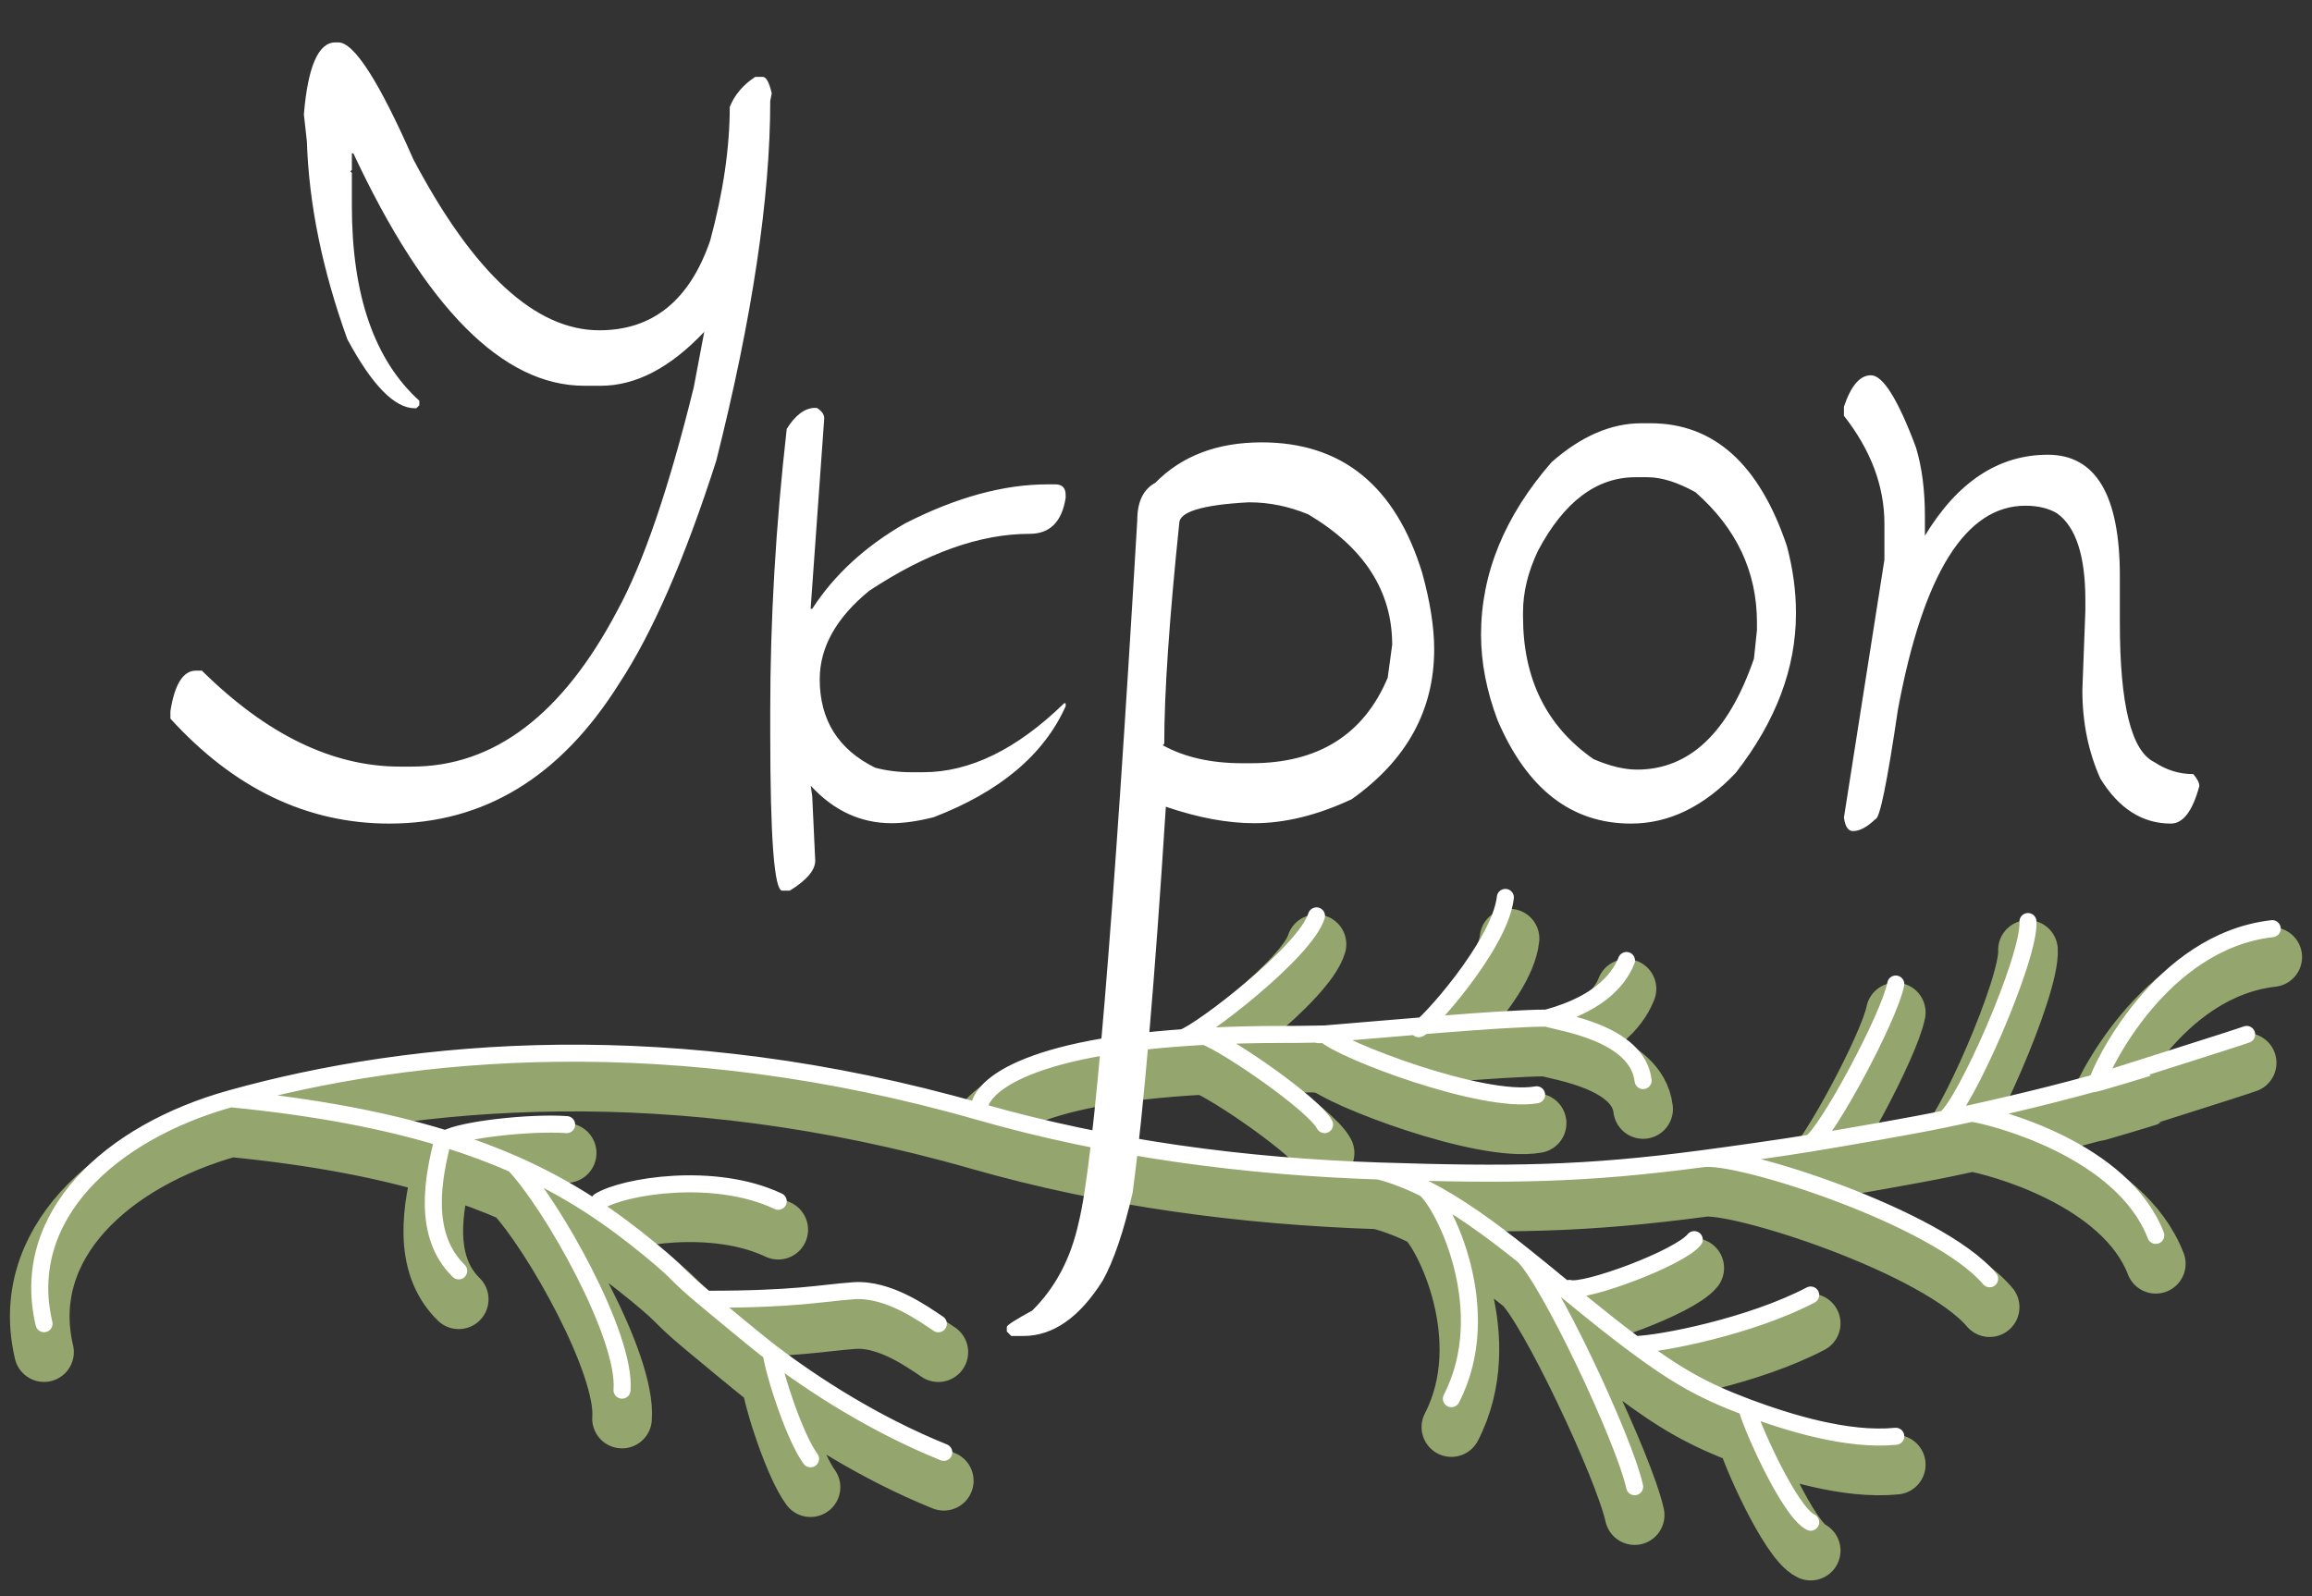<svg width="814" height="562" viewBox="0 0 814 562" fill="none" xmlns="http://www.w3.org/2000/svg">
<rect x="0" y="0" width="814" height="562" fill="#333333" stroke="none"/>
<g clip-path="url(#clip0_8_7)">
<path d="M15.501 476.102C6.535 438.154 38.912 408.694 81.141 396.886M344.732 401.414C390.658 414.56 438.536 420.801 485.504 422.329M344.732 401.414C237.365 370.681 145.556 378.875 81.141 396.886M344.732 401.414C343.884 393.399 359.537 378.292 424.215 374.923M790.99 374.246C787.41 375.604 742.397 389.72 738.32 391.14M572.649 348.21C570.802 352.774 565.346 362.922 544.5 368.5M485.504 422.329C490.976 423.75 496.391 425.905 501.784 428.624M485.504 422.329C531.658 423.83 557.818 423.524 599.5 418M667.455 515.744C650.556 517.45 629.502 510.927 615 505.5M81.141 396.886C111.882 399.891 136.172 404.689 156.077 410.783M332.282 521.404C307.816 511.503 286.57 497.729 271.5 486.313M156.077 410.783C152.5 424.5 148.476 444.822 161.5 457.5M156.077 410.783C156.916 411.042 156.077 410.783 156.916 411.042M156.916 411.042C162.383 407.832 186.476 405.094 199.5 406M156.916 411.042C165.742 413.777 173.701 416.769 180.976 419.974M211 433C219.3 427.717 251.5 422.329 274 433M180.976 419.974C194.383 434.163 220.532 480.483 219 499.5M180.976 419.974C200.837 428.723 215.606 439.059 229.015 450.089C240.665 459.672 236.456 457.454 248.5 467.5M271.5 486.313C272.777 494.854 279.995 516.424 285.358 523.668M271.5 486.313C267.491 483.276 252.175 470.565 248.5 467.5M248.5 467.5C280.5 467.5 288.242 465.406 300.5 464.5C312.758 463.594 325.26 472.729 330.367 476.125M417.512 374.246C423.577 372.359 459.669 345.178 463.5 332.5M424.215 374.923C432.621 374.485 441.854 374.246 451.987 374.246C453.603 374.246 455.199 374.24 456.775 374.229C460.051 374.205 463.243 374.156 466.351 374.085M424.215 374.923C432.515 378.093 462.521 398.755 466.351 406M466.351 374.085C476.467 373.852 457.931 374.757 466.351 374.085ZM466.351 374.085C471.459 379.504 522 398.896 541 395.5M466.351 374.085C486.279 372.494 528.598 368.5 544.5 368.5M499.5 372.237C501.415 372.237 529.576 347.5 531.47 330.5M544.5 368.5C548.65 369.967 576.5 373.5 578.5 390.5M501.784 428.624C508.487 434.27 527 471.5 511 502.5M501.784 428.624C513.261 434.411 524.637 442.753 536.259 452.019M536.259 452.019C545.197 460.431 571.691 516.294 575.522 533.5M536.259 452.019C545.919 459.721 555.749 468.062 565.945 476.102C569.1 478.59 572.29 481.049 575.522 483.452M552.538 463.673C557.965 465.294 591.137 453.107 596.5 446.5M575.522 483.452C584.779 483.273 616.5 477 637.5 466M575.522 483.452C589.587 493.911 598.899 499.475 615 505.5M615 505.5C615.638 509.904 629.839 542.378 637.5 546M599.5 418C611.63 416.027 682.113 438.543 700.5 460.277M599.5 418C609.286 416.703 628.145 414.043 637.5 412.5M637.5 412.5C643.246 408.933 665.156 368.273 667.455 356.5M637.5 412.5C650.425 410.368 672.75 406.51 684.692 404.031M684.692 404.031C691.396 400.14 714.766 347.178 714 334.5M684.692 404.031C687.924 403.36 691.117 402.679 694.268 401.99M694.268 401.99C702.887 403.307 747.508 415.116 759 445M694.268 401.99C703.931 399.875 713.206 397.679 722.04 395.442C727.649 394.021 733.08 392.584 738.32 391.14M738.32 391.14C743.975 389.583 749.407 388.018 754.599 386.458C763.658 383.738 730.81 393.756 738.32 391.14ZM738.32 391.14C739.596 386.353 760.5 341.5 800 337" stroke="#94A56E" stroke-width="21" stroke-linecap="round"/>
<path d="M15.501 466.102C6.535 428.154 38.912 398.694 81.141 386.886M344.732 391.414C390.658 404.56 438.536 410.801 485.504 412.329M344.732 391.414C237.365 360.681 145.556 368.875 81.141 386.886M344.732 391.414C343.884 383.399 359.537 368.292 424.215 364.923M790.99 364.246C787.41 365.604 742.397 379.72 738.32 381.14M572.649 338.21C570.802 342.774 565.346 352.922 544.5 358.5M485.504 412.329C490.976 413.75 496.391 415.905 501.784 418.624M485.504 412.329C531.658 413.83 557.818 413.524 599.5 408M667.455 505.744C650.556 507.45 629.502 500.927 615 495.5M81.141 386.886C111.882 389.891 136.172 394.689 156.077 400.783M332.282 511.404C307.816 501.503 286.57 487.729 271.5 476.313M156.077 400.783C152.5 414.5 148.476 434.822 161.5 447.5M156.077 400.783C156.916 401.042 156.077 400.783 156.916 401.042M156.916 401.042C162.383 397.832 186.476 395.094 199.5 396M156.916 401.042C165.742 403.777 173.701 406.769 180.976 409.974M211 423C219.3 417.717 251.5 412.329 274 423M180.976 409.974C194.383 424.163 220.532 470.483 219 489.5M180.976 409.974C200.837 418.723 215.606 429.059 229.015 440.089C240.665 449.672 236.456 447.454 248.5 457.5M271.5 476.313C272.777 484.854 279.995 506.424 285.358 513.668M271.5 476.313C267.491 473.276 252.175 460.565 248.5 457.5M248.5 457.5C280.5 457.5 288.242 455.406 300.5 454.5C312.758 453.594 325.26 462.729 330.367 466.125M416.5 365.396C422.565 363.509 459.669 335.178 463.5 322.5M424.215 364.923C432.621 364.485 441.854 364.246 451.987 364.246C453.603 364.246 455.199 364.24 456.775 364.229C460.051 364.205 463.243 364.156 466.351 364.085M424.215 364.923C432.515 368.093 462.521 388.755 466.351 396M466.351 364.085C476.467 363.852 457.931 364.757 466.351 364.085ZM466.351 364.085C471.459 369.504 522 388.896 541 385.5M466.351 364.085C486.279 362.494 528.598 358.5 544.5 358.5M499.5 362.237C501.415 362.237 528.106 333 530 316M544.5 358.5C548.65 359.967 576.5 363.5 578.5 380.5M501.784 418.624C508.487 424.27 527 461.5 511 492.5M501.784 418.624C513.261 424.411 524.637 432.753 536.259 442.019M536.259 442.019C545.197 450.431 571.691 506.294 575.522 523.5M536.259 442.019C545.919 449.721 555.749 458.062 565.945 466.102C569.1 468.59 572.29 471.049 575.522 473.452M552.538 453.673C557.965 455.294 591.137 443.107 596.5 436.5M575.522 473.452C584.779 473.273 616.5 467 637.5 456M575.522 473.452C589.587 483.911 598.899 489.475 615 495.5M615 495.5C615.638 499.904 629.839 532.378 637.5 536M599.5 408C611.63 406.027 682.113 428.543 700.5 450.277M599.5 408C609.286 406.703 628.145 404.043 637.5 402.5M637.5 402.5C643.246 398.933 665.156 358.273 667.455 346.5M637.5 402.5C650.425 400.368 672.75 396.51 684.692 394.031M684.692 394.031C691.396 390.14 714.766 337.178 714 324.5M684.692 394.031C687.924 393.36 691.117 392.679 694.268 391.99M694.268 391.99C702.887 393.307 747.508 405.116 759 435M694.268 391.99C703.931 389.875 713.206 387.679 722.04 385.442C727.649 384.021 733.08 382.584 738.32 381.14M738.32 381.14C743.975 379.583 749.407 378.018 754.599 376.458C763.658 373.738 730.81 383.756 738.32 381.14ZM738.32 381.14C739.596 376.353 760.5 331.5 800 327" stroke="white" stroke-width="6" stroke-linecap="round"/>
<path d="M118.076 14.933H119.132C124.675 14.933 133.475 28.66 145.53 56.114C166.736 96.239 188.558 116.301 210.997 116.301C229.827 116.301 242.85 105.742 250.066 84.623C254.641 67.641 256.929 51.978 256.929 37.635C258.689 33.323 261.681 29.803 265.905 27.076H268.544C269.776 27.076 270.832 29.012 271.712 32.883L271.184 35.523C271.184 69.665 264.849 111.901 252.178 162.234C241.09 196.815 229.651 223.037 217.86 240.9C197.27 273.633 170.344 290 137.082 290C108.132 290 82.438 277.681 60 253.043V250.403C61.496 240.9 64.488 236.148 68.975 236.148H71.087C93.877 258.674 117.108 269.937 140.778 269.937H145.002C173.951 269.937 198.062 251.635 217.332 215.03C226.484 198.311 235.459 172.089 244.258 136.363L247.954 116.829C235.987 129.5 223.844 135.836 211.525 135.836H205.717C177.031 135.836 149.929 108.558 124.411 54.002H123.883V59.809L123.355 60.337L123.883 60.865V72.48C123.883 103.894 131.803 126.772 147.641 141.115V142.699L146.586 143.755H146.058C138.93 143.755 131.011 135.66 122.299 119.469C113.5 95.095 108.748 71.864 108.044 49.778L106.988 40.275C108.396 23.38 112.092 14.933 118.076 14.933ZM287.023 143.623H287.551C289.311 144.679 290.191 145.911 290.191 147.319L285.439 213.842V214.37H285.967C293.711 202.403 304.622 192.371 318.701 184.276C336.651 175.125 353.37 170.549 368.857 170.549H371.497C373.961 170.549 375.192 171.781 375.192 174.245V175.301C373.873 183.748 369.649 187.972 362.521 187.972C345.099 187.972 326.268 194.659 306.03 208.034C294.414 217.537 288.607 227.921 288.607 239.184C288.607 253.527 295.118 263.91 308.141 270.333C312.189 271.389 316.413 271.917 320.813 271.917H325.036C341.491 271.917 358.034 263.822 374.664 247.631H375.192V248.687C367.537 265.758 352.05 278.781 328.732 287.756C323.188 289.164 318.261 289.868 313.949 289.868C303.038 289.868 293.535 285.468 285.439 276.669L285.967 280.365L287.023 303.067C287.023 306.411 284.031 309.931 278.048 313.626H275.408C272.592 313.626 271.184 295.148 271.184 258.19V250.271C271.184 218.153 273.12 185.068 276.992 151.014C280.072 146.087 283.415 143.623 287.023 143.623ZM444.223 155.766C472.469 155.766 491.3 171.077 500.715 201.699C503.531 211.906 504.939 220.881 504.939 228.625C504.939 250.095 495.259 267.694 475.901 281.421C463.846 287.052 452.407 289.868 441.583 289.868C432.168 289.868 421.785 287.932 410.434 284.06V284.588C406.562 345.392 402.69 390.444 398.819 419.746C395.651 433.561 392.131 443.944 388.259 450.896C380.076 463.919 370.749 470.431 360.278 470.431H356.054L354.47 468.847V467.263C354.47 466.647 357.462 464.711 363.445 461.455C371.629 453.36 377.084 442.977 379.812 430.306C385.092 409.011 391.955 326.649 400.403 183.22C400.403 176.708 402.514 172.309 406.738 170.021C416.065 160.518 428.56 155.766 444.223 155.766ZM409.906 261.886L409.378 262.414C417.033 266.638 426.361 268.75 437.36 268.75H440.528C464.11 268.75 480.125 258.718 488.572 238.656L490.156 227.041C490.156 208.122 480.301 192.811 460.59 181.108C453.727 178.292 446.863 176.884 440 176.884H439.472C423.281 177.764 415.185 180.228 415.185 184.276C411.666 218.153 409.906 244.023 409.906 261.886ZM577.929 149.035H581.097C603.447 149.035 619.462 163.465 629.141 192.327C631.253 200.335 632.309 208.078 632.309 215.558V216.086C632.309 235.268 625.27 253.923 611.191 272.049C599.928 284.016 587.609 290 574.234 290C553.291 290 537.628 277.857 527.245 253.571C523.373 243.275 521.438 233.244 521.438 223.477C521.438 202.007 529.709 181.768 546.252 162.762C556.635 153.61 567.194 149.035 577.929 149.035ZM536.22 215.558V217.141C536.22 239.052 544.492 255.771 561.035 267.298C566.754 269.762 571.858 270.993 576.345 270.993C594.824 270.993 608.551 257.97 617.526 231.924L618.582 221.893V219.253C618.582 201.303 611.367 185.992 596.936 173.321C590.6 169.801 584.969 168.041 580.041 168.041H575.817C562.09 168.041 550.651 176.664 541.5 193.911C537.98 201.303 536.22 208.518 536.22 215.558ZM658.707 132.14C662.931 132.14 668.211 140.587 674.546 157.482C676.658 164.433 677.714 172.529 677.714 181.768V188.632C689.241 169.625 703.672 160.122 721.007 160.122C737.901 160.122 746.349 174.377 746.349 202.887V219.253C746.349 248.115 750.396 264.482 758.492 268.354C762.715 271.169 767.291 272.577 772.219 272.577C773.627 274.249 774.331 275.657 774.331 276.801C771.955 285.6 768.611 290 764.299 290C754.268 290 745.997 284.72 739.485 274.161C735.262 264.746 733.15 254.363 733.15 243.012L734.206 215.03V211.334C734.206 195.671 730.862 185.464 724.174 180.712C721.183 178.952 717.487 178.072 713.087 178.072C692.057 178.072 677.098 202.007 668.211 249.875C664.427 275.569 661.787 288.416 660.291 288.416C657.387 291.232 654.748 292.64 652.372 292.64C650.7 292.64 649.644 291.056 649.204 287.888L663.459 197.079V184.408C663.459 171.209 658.707 158.538 649.204 146.395V143.227C651.668 135.836 654.836 132.14 658.707 132.14Z" fill="white"/>
</g>
<defs>
<clipPath id="clip0_8_7">
<rect width="814" height="562" fill="white"/>
</clipPath>
</defs>
</svg>
